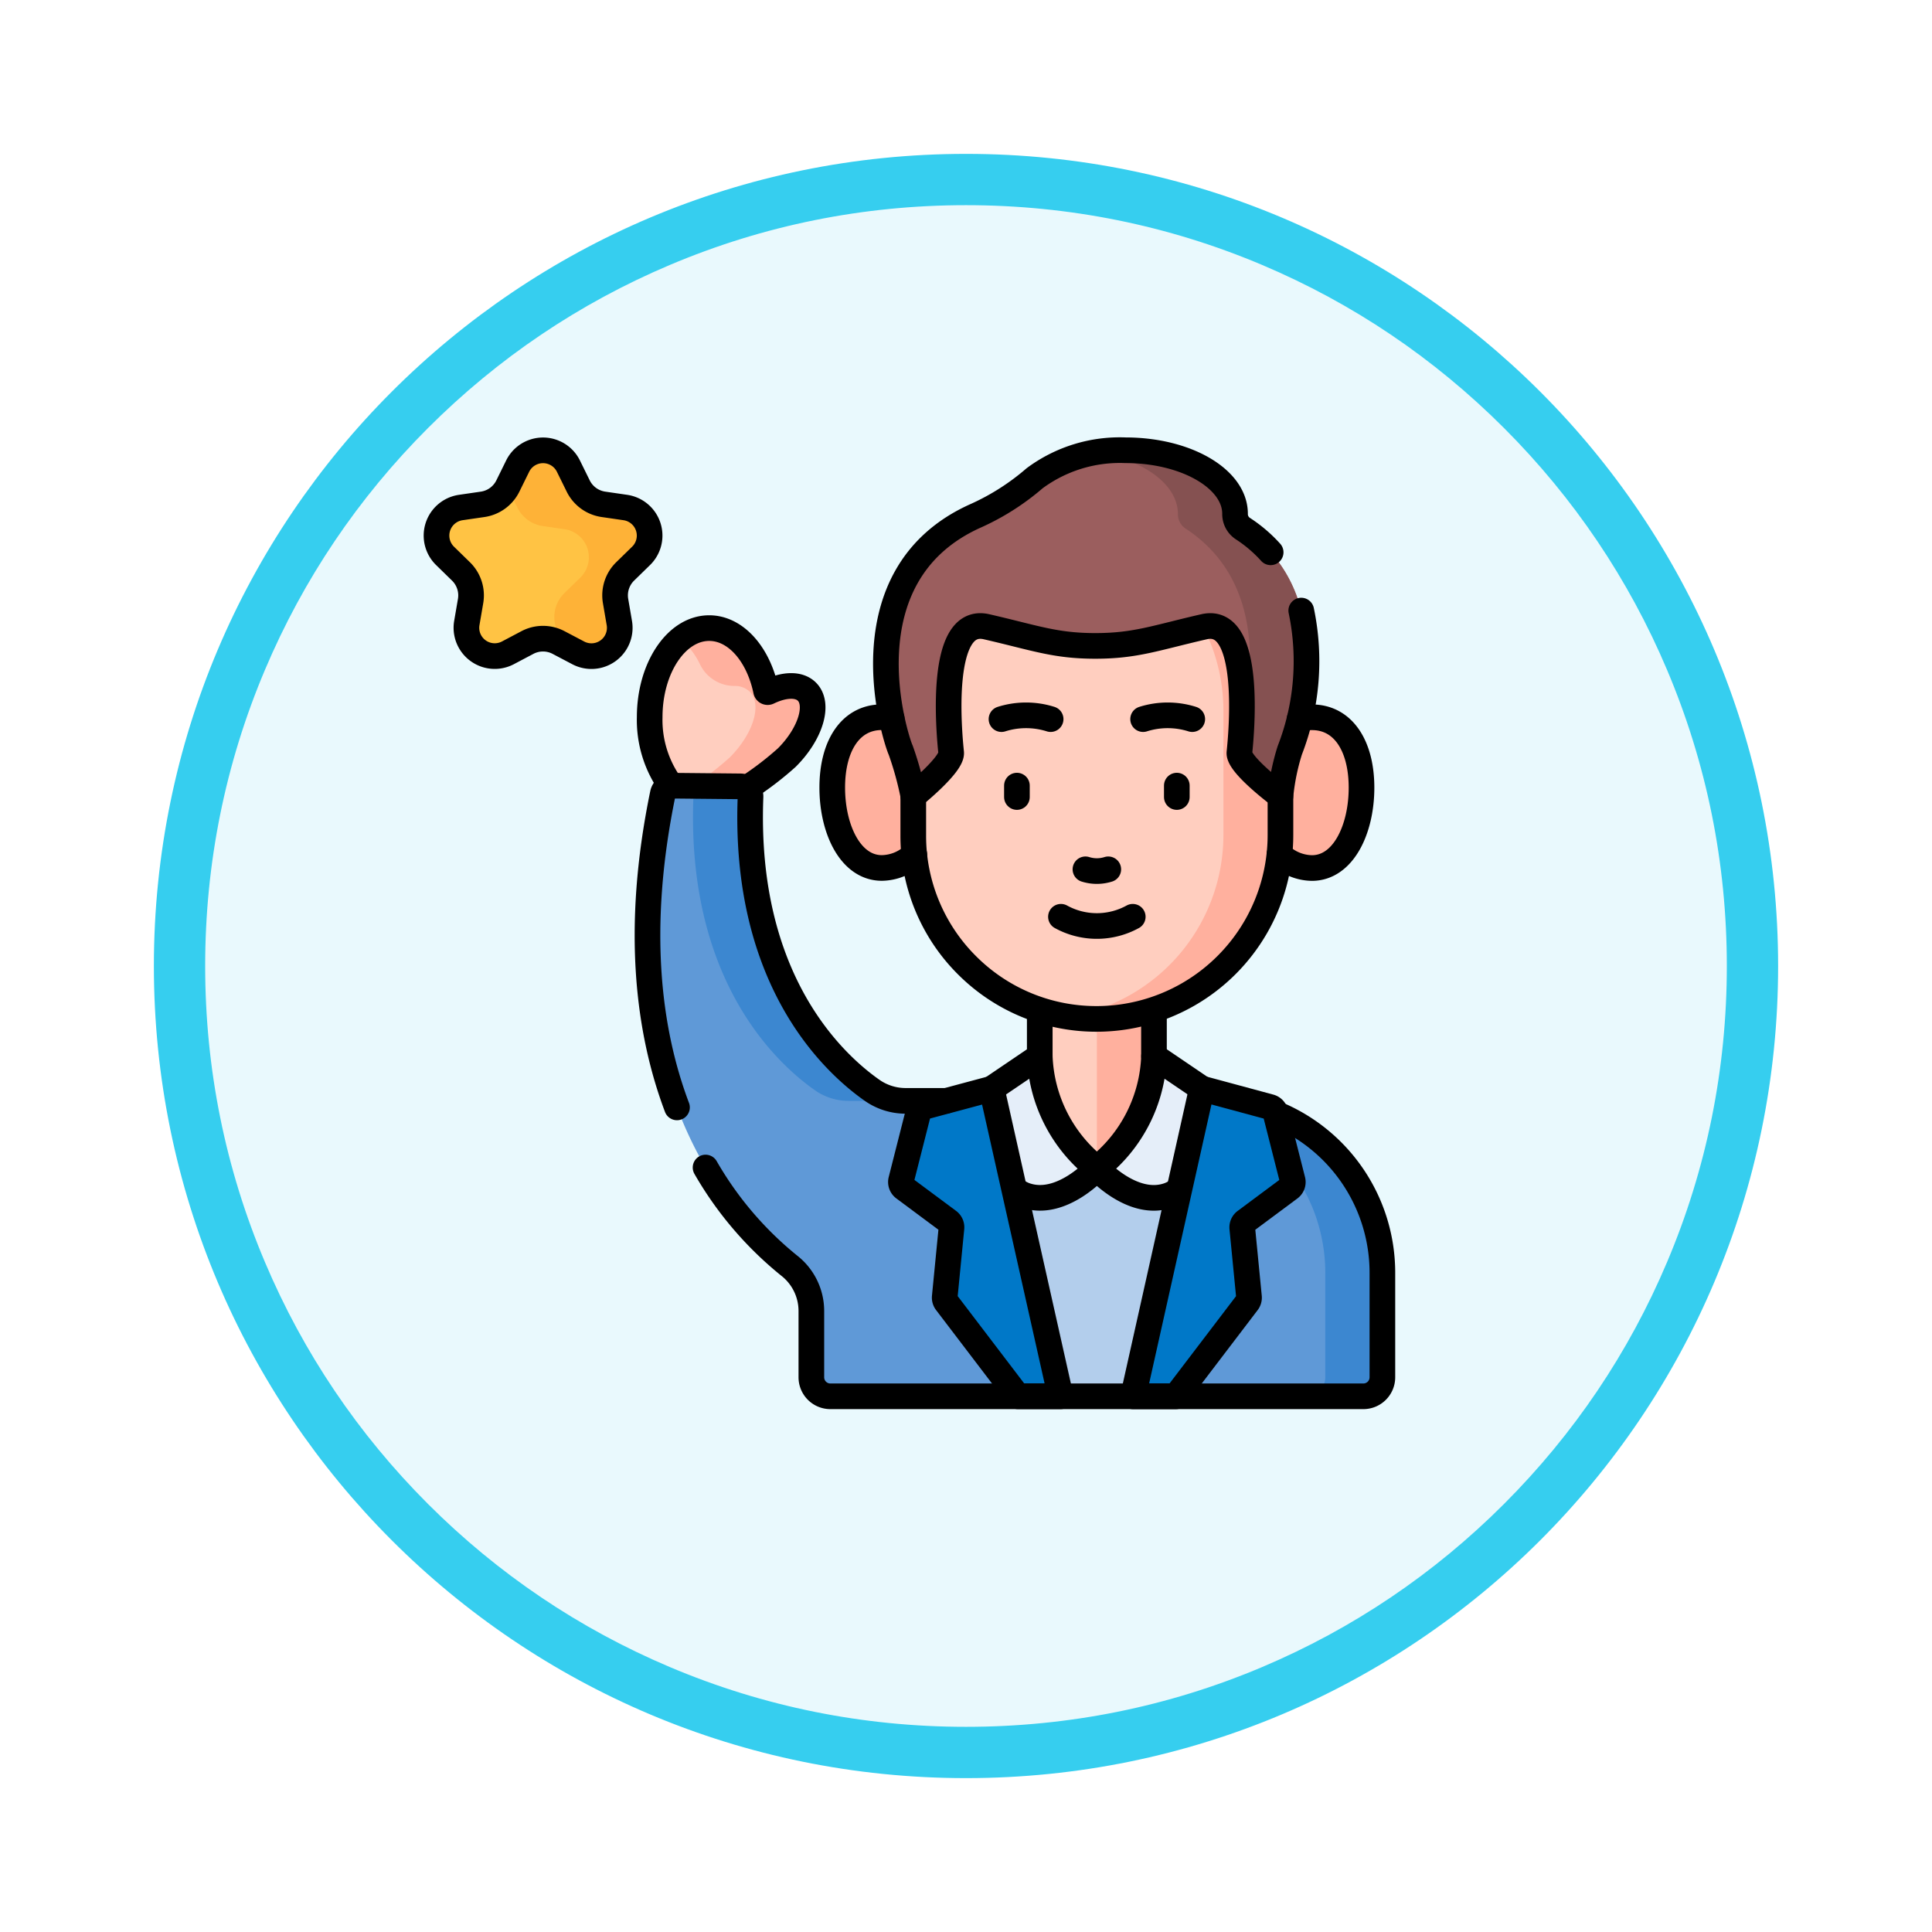 <svg xmlns="http://www.w3.org/2000/svg" xmlns:xlink="http://www.w3.org/1999/xlink" width="113" height="113" viewBox="0 0 113 113">
  <defs>
    <filter id="Trazado_982547" x="0" y="0" width="113" height="113" filterUnits="userSpaceOnUse">
      <feOffset dy="3" input="SourceAlpha"/>
      <feGaussianBlur stdDeviation="3" result="blur"/>
      <feFlood flood-opacity="0.161"/>
      <feComposite operator="in" in2="blur"/>
      <feComposite in="SourceGraphic"/>
    </filter>
    <clipPath id="clip-path">
      <path id="path6177" d="M0-682.665H57v57H0Z" transform="translate(0 682.665)"/>
    </clipPath>
  </defs>
  <g id="Grupo_1172803" data-name="Grupo 1172803" transform="translate(-189.17 -5282.832)">
    <g id="Grupo_1172067" data-name="Grupo 1172067" transform="translate(-6.475 3810.832)">
      <g id="Grupo_1164308" data-name="Grupo 1164308" transform="translate(204.645 1478)">
        <g id="Grupo_1163948" data-name="Grupo 1163948" transform="translate(0)">
          <g id="Grupo_1158168" data-name="Grupo 1158168" transform="translate(0)">
            <g id="Grupo_1152576" data-name="Grupo 1152576">
              <g id="Grupo_1148633" data-name="Grupo 1148633">
                <g id="Grupo_1148525" data-name="Grupo 1148525">
                  <g transform="matrix(1, 0, 0, 1, -9, -6)" filter="url(#Trazado_982547)">
                    <g id="Trazado_982547-2" data-name="Trazado 982547" transform="translate(9 6)" fill="#e9f9fd">
                      <path d="M 47.5 93.5 C 41.289 93.5 35.265 92.284 29.595 89.886 C 24.118 87.569 19.198 84.252 14.973 80.027 C 10.748 75.802 7.431 70.882 5.114 65.405 C 2.716 59.735 1.5 53.711 1.5 47.5 C 1.5 41.289 2.716 35.265 5.114 29.595 C 7.431 24.118 10.748 19.198 14.973 14.973 C 19.198 10.748 24.118 7.431 29.595 5.114 C 35.265 2.716 41.289 1.5 47.5 1.5 C 53.711 1.5 59.735 2.716 65.405 5.114 C 70.882 7.431 75.802 10.748 80.027 14.973 C 84.252 19.198 87.569 24.118 89.886 29.595 C 92.284 35.265 93.5 41.289 93.5 47.5 C 93.5 53.711 92.284 59.735 89.886 65.405 C 87.569 70.882 84.252 75.802 80.027 80.027 C 75.802 84.252 70.882 87.569 65.405 89.886 C 59.735 92.284 53.711 93.5 47.5 93.5 Z" stroke="none"/>
                      <path d="M 47.5 3 C 41.491 3 35.664 4.176 30.18 6.496 C 24.881 8.737 20.122 11.946 16.034 16.034 C 11.946 20.122 8.737 24.881 6.496 30.18 C 4.176 35.664 3 41.491 3 47.5 C 3 53.509 4.176 59.336 6.496 64.82 C 8.737 70.119 11.946 74.878 16.034 78.966 C 20.122 83.054 24.881 86.263 30.18 88.504 C 35.664 90.824 41.491 92 47.5 92 C 53.509 92 59.336 90.824 64.82 88.504 C 70.119 86.263 74.878 83.054 78.966 78.966 C 83.054 74.878 86.263 70.119 88.504 64.82 C 90.824 59.336 92 53.509 92 47.5 C 92 41.491 90.824 35.664 88.504 30.18 C 86.263 24.881 83.054 20.122 78.966 16.034 C 74.878 11.946 70.119 8.737 64.82 6.496 C 59.336 4.176 53.509 3 47.5 3 M 47.5 0 C 73.734 0 95 21.266 95 47.5 C 95 73.734 73.734 95 47.5 95 C 21.266 95 0 73.734 0 47.5 C 0 21.266 21.266 0 47.5 0 Z" stroke="none" fill="#36ceef"/>
                    </g>
                  </g>
                </g>
              </g>
            </g>
          </g>
        </g>
      </g>
    </g>
    <g id="g6171" transform="translate(213.857 5990.997)">
      <g id="g6173" transform="translate(0 -682.665)">
        <g id="g6175" clip-path="url(#clip-path)">
          <g id="g6181" transform="translate(13.309 11.237)">
            <path id="path6183" d="M-88.1-83.082c-.674.674-3.595,2.855-4.545,2.855-1.923,0-3.481-2.334-3.481-5.213s1.559-5.211,3.481-5.211c1.564,0,2.887,1.545,3.326,3.67a.094.094,0,0,0,.133.065c.923-.445,1.788-.485,2.257-.016.739.739.215,2.463-1.172,3.85" transform="translate(96.121 90.652)" fill="#ffcebf"/>
          </g>
          <g id="g6185" transform="translate(15.064 11.237)">
            <path id="path6187" d="M-81.7-40.826c-.469-.469-1.334-.429-2.257.016a.094.094,0,0,1-.134-.066c-.439-2.125-1.762-3.669-3.326-3.669a2.622,2.622,0,0,0-1.67.638,4.46,4.46,0,0,1,1.142,1.5,2.233,2.233,0,0,0,2,1.245,1.255,1.255,0,0,1,.9.335c.739.739.215,2.463-1.172,3.85a19.811,19.811,0,0,1-2.931,2.168,2.644,2.644,0,0,0,1.727.687c.95,0,3.871-2.181,4.545-2.855,1.387-1.387,1.912-3.111,1.172-3.85" transform="translate(89.145 44.545)" fill="#ffb09e"/>
          </g>
          <g id="g6189" transform="translate(13.184 20.454)">
            <path id="path6191" d="M-471.785-312.682v6.112a1.113,1.113,0,0,1-1.113,1.113h-31.173a1.113,1.113,0,0,1-1.113-1.113v-3.877a3.366,3.366,0,0,0-1.283-2.641c-3.179-2.511-10.917-10.572-7.4-27.611a.592.592,0,0,1,.586-.471l3.958.039a.593.593,0,0,1,.586.618c-.42,10.717,4.857,15.581,7.116,17.163a3.412,3.412,0,0,0,1.958.614h17.829a10.053,10.053,0,0,1,10.053,10.053" transform="translate(514.768 341.169)" fill="#5f99d7"/>
          </g>
          <g id="g6193" transform="translate(14.472 20.454)">
            <path id="path6195" d="M-8.912-.432a.593.593,0,0,1,.586.618C-8.746,10.9-3.469,15.767-1.209,17.349a3.412,3.412,0,0,0,1.958.614h3.34a3.412,3.412,0,0,1-1.958-.614C-.129,15.767-5.406,10.9-4.986.186a.593.593,0,0,0-.586-.618L-9.53-.471a.6.6,0,0,0-.194.031Z" transform="translate(9.724 0.471)" fill="#3c87d0"/>
          </g>
          <g id="g6197" transform="translate(42.774 38.888)">
            <path id="path6199" d="M-36.66,0H-40A10.053,10.053,0,0,1-29.947,10.053v6.112a1.113,1.113,0,0,1-1.113,1.113h3.34a1.113,1.113,0,0,0,1.113-1.113V10.053A10.053,10.053,0,0,0-36.66,0" transform="translate(40)" fill="#3c87d0"/>
          </g>
          <g id="g6201" transform="translate(33.618 42.831)">
            <path id="path6203" d="M-64.2,0l6.175,1.924-3.619,11.412h-5.2L-70.05,1.89Z" transform="translate(70.05)" fill="#b3ceec"/>
          </g>
          <path id="path6205" d="M439.345-288.935h-6.68V-299.8h6.68Z" transform="translate(-396.538 331.766)" fill="#ffcebf"/>
          <path id="path6207" d="M472.666-288.935h3.34V-299.8h-3.34Z" transform="translate(-433.198 331.766)" fill="#ffb09e"/>
          <g id="g6209" transform="translate(32.326 36.27)">
            <path id="path6211" d="M-41.723,0a8.727,8.727,0,0,0,3.34,6.561s-2.081,2.324-4.186,1.585c-1.668-.585-2.612-3.7-2.931-4.962a.782.782,0,0,1,.32-.839Z" transform="translate(45.524)" fill="#e5eef9"/>
          </g>
          <g id="g6213" transform="translate(39.467 36.27)">
            <path id="path6215" d="M-36.66,0A8.727,8.727,0,0,1-40,6.561s2.081,2.324,4.186,1.585c1.668-.585,2.612-3.7,2.932-4.962a.783.783,0,0,0-.32-.839Z" transform="translate(40)" fill="#e5eef9"/>
          </g>
          <g id="g6217" transform="translate(23.983 16.449)">
            <path id="path6219" d="M-68.406-48.409c0,2.436-1.49,4.41-3.327,4.41s-2.9-2.268-2.9-4.7,1.067-4.117,2.9-4.117,3.327,1.975,3.327,4.41" transform="translate(74.638 52.82)" fill="#ffb09e"/>
          </g>
          <g id="g6221" transform="translate(48.72 16.449)">
            <path id="path6223" d="M0-48.409C0-45.974,1.49-44,3.327-44s2.9-2.268,2.9-4.7-1.067-4.117-2.9-4.117S0-50.845,0-48.409" transform="translate(0 52.82)" fill="#ffb09e"/>
          </g>
          <g id="g6225" transform="translate(28.729 5.327)">
            <path id="path6227" d="M0-198.071v-7.307a10.739,10.739,0,0,1,10.738-10.739,10.739,10.739,0,0,1,10.739,10.739v7.267a10.759,10.759,0,0,1-10.759,10.759A10.718,10.718,0,0,1,0-198.071" transform="translate(0 216.117)" fill="#ffcebf"/>
          </g>
          <g id="g6229" transform="translate(37.779 5.327)">
            <path id="path6231" d="M-18.533,0h0A10.809,10.809,0,0,0-20.2.129a10.741,10.741,0,0,1,9.069,10.609v7.267a10.761,10.761,0,0,1-9.087,10.629,10.8,10.8,0,0,0,1.668.129A10.759,10.759,0,0,0-7.794,18.005V10.739A10.739,10.739,0,0,0-18.533,0" transform="translate(20.221)" fill="#ffb09e"/>
          </g>
          <g id="g6233" transform="translate(27.125 0.835)">
            <path id="path6235" d="M-259.339-192.6a13,13,0,0,0-.547,2.68s-2.477-1.845-2.4-2.546c.118-1.121.767-8.008-2.065-7.359s-4,1.121-6.365,1.121-3.533-.472-6.365-1.121-2.182,6.238-2.065,7.359c.074.7-2.213,2.539-2.213,2.539a18.8,18.8,0,0,0-.736-2.673c-.29-.623-3.438-10.221,4.392-13.717a14.073,14.073,0,0,0,3.434-2.189,8.36,8.36,0,0,1,5.318-1.641c3.54,0,6.409,1.663,6.409,3.716v.005a1.011,1.011,0,0,0,.452.856c5.949,3.881,3.156,12.106,2.754,12.969" transform="translate(282.966 210.146)" fill="#9b5e5e"/>
          </g>
          <g id="g6237" transform="translate(39.468 0.835)">
            <path id="path6239" d="M-93.632-50.244a1.011,1.011,0,0,1-.452-.856V-51.1c0-2.053-2.869-3.716-6.409-3.716a10.839,10.839,0,0,0-1.669.128c2.73.426,4.738,1.87,4.738,3.588v.005a1.011,1.011,0,0,0,.452.856c4.593,3,3.975,8.58,3.27,11.368-.033.8-.1,1.452-.126,1.735-.073.7,2.4,2.546,2.4,2.546a13,13,0,0,1,.547-2.68c.4-.863,3.195-9.089-2.754-12.969" transform="translate(102.162 54.821)" fill="#855151"/>
          </g>
          <g id="g6241" transform="translate(28.004 38.178)">
            <path id="path6243" d="M-58.289,0l4.033,17.989h-2.5l-4.189-5.5a.445.445,0,0,1-.089-.313l.394-4.029a.446.446,0,0,0-.177-.4l-2.6-1.933a.445.445,0,0,1-.166-.467l1.006-3.962a.445.445,0,0,1,.317-.32Z" transform="translate(63.599)" fill="#0078c8"/>
          </g>
          <g id="g6245" transform="translate(41.587 38.17)">
            <path id="path6247" d="M-44.134,0l-4.021,18h2.5l4.189-5.5a.446.446,0,0,0,.089-.313l-.394-4.029a.446.446,0,0,1,.177-.4l2.6-1.933a.445.445,0,0,0,.166-.467l-1.006-3.962a.445.445,0,0,0-.316-.32Z" transform="translate(48.155)" fill="#0078c8"/>
          </g>
          <g id="g6249" transform="translate(0.835 0.835)">
            <path id="path6251" d="M-84.76-10.146l.575,1.167a1.956,1.956,0,0,0,1.473,1.071l1.285.187a1.659,1.659,0,0,1,.918,2.829l-.93.908A1.961,1.961,0,0,0-82-2.25l.22,1.282A1.656,1.656,0,0,1-84.185.78l-1.15-.605a1.954,1.954,0,0,0-1.82,0L-88.3.78a1.656,1.656,0,0,1-2.4-1.748l.22-1.282a1.961,1.961,0,0,0-.563-1.734l-.93-.908a1.659,1.659,0,0,1,.918-2.829l1.285-.187A1.956,1.956,0,0,0-88.3-8.979l.575-1.167a1.655,1.655,0,0,1,2.97,0" transform="translate(92.482 11.07)" fill="#ffc344"/>
          </g>
          <g id="g6253" transform="translate(4.982 0.835)">
            <path id="path6255" d="M-75.826-36.765l-1.285-.187a1.956,1.956,0,0,1-1.473-1.072l-.575-1.166a1.655,1.655,0,0,0-2.97,0l-.575,1.166c-.01.02-.02.039-.031.058.008.014.016.028.023.043l.575,1.167a1.957,1.957,0,0,0,1.473,1.072l1.285.187a1.659,1.659,0,0,1,.918,2.829l-.93.908a1.961,1.961,0,0,0-.562,1.734l.2,1.146.023.011,1.15.605a1.656,1.656,0,0,0,2.4-1.748l-.22-1.282a1.96,1.96,0,0,1,.563-1.734l.93-.908a1.659,1.659,0,0,0-.918-2.829" transform="translate(82.734 40.115)" fill="#feb237"/>
          </g>
          <g id="g6257" transform="translate(13.309 11.237)">
            <path id="path6259" d="M-13.2-100.457a6.532,6.532,0,0,1-1.2-3.941c0-2.878,1.559-5.211,3.481-5.211,1.564,0,2.887,1.545,3.326,3.67a.094.094,0,0,0,.133.065c.923-.445,1.788-.485,2.257-.016.739.739.215,2.463-1.172,3.85A18.5,18.5,0,0,1-8.64-100.3" transform="translate(14.403 109.609)" fill="none" stroke="#000" stroke-linecap="round" stroke-linejoin="round" stroke-miterlimit="10" stroke-width="1.5"/>
          </g>
          <g id="g6261" transform="translate(13.184 20.454)">
            <path id="path6263" d="M-18.931-206.529c-1.657-4.39-2.47-10.389-.829-18.345a.592.592,0,0,1,.586-.471l3.958.039a.594.594,0,0,1,.586.618c-.42,10.716,4.857,15.581,7.116,17.163a3.412,3.412,0,0,0,1.958.614h2.347" transform="translate(20.656 225.345)" fill="none" stroke="#000" stroke-linecap="round" stroke-linejoin="round" stroke-miterlimit="10" stroke-width="1.5"/>
          </g>
          <g id="g6265" transform="translate(16.579 39.655)">
            <path id="path6267" d="M-366.531,0a10.056,10.056,0,0,1,6.195,9.286V15.4a1.113,1.113,0,0,1-1.113,1.113h-31.173a1.113,1.113,0,0,1-1.113-1.113V11.521a3.366,3.366,0,0,0-1.283-2.641,20.481,20.481,0,0,1-4.905-5.748" transform="translate(399.924)" fill="none" stroke="#000" stroke-linecap="round" stroke-linejoin="round" stroke-miterlimit="10" stroke-width="1.5"/>
          </g>
          <g id="g6269" transform="translate(36.127 33.723)">
            <path id="path6271" d="M0-27.957V-30.5" transform="translate(0 30.504)" fill="none" stroke="#000" stroke-linecap="round" stroke-linejoin="round" stroke-miterlimit="10" stroke-width="1.5"/>
          </g>
          <g id="g6273" transform="translate(42.807 33.755)">
            <path id="path6275" d="M0,0V2.516" fill="none" stroke="#000" stroke-linecap="round" stroke-linejoin="round" stroke-miterlimit="10" stroke-width="1.5"/>
          </g>
          <g id="g6277" transform="translate(33.314 36.27)">
            <path id="path6279" d="M0-20.936l2.813-1.907a8.726,8.726,0,0,0,3.34,6.561S4.072-13.96,1.967-14.7a2.119,2.119,0,0,1-.592-.329" transform="translate(0 22.844)" fill="none" stroke="#000" stroke-linecap="round" stroke-linejoin="round" stroke-miterlimit="10" stroke-width="1.5"/>
          </g>
          <g id="g6281" transform="translate(39.467 36.27)">
            <path id="path6283" d="M-67.4-20.847l-2.8-1.9a8.726,8.726,0,0,1-3.34,6.561s2.081,2.324,4.186,1.585a2.121,2.121,0,0,0,.592-.329" transform="translate(73.544 22.747)" fill="none" stroke="#000" stroke-linecap="round" stroke-linejoin="round" stroke-miterlimit="10" stroke-width="1.5"/>
          </g>
          <g id="g6285" transform="translate(23.983 16.449)">
            <path id="path6287" d="M-38.224-.733A2.506,2.506,0,0,0-38.8-.8c-1.838,0-2.9,1.681-2.9,4.117s1.067,4.7,2.9,4.7a2.792,2.792,0,0,0,1.9-.788" transform="translate(41.707 0.8)" fill="none" stroke="#000" stroke-linecap="round" stroke-linejoin="round" stroke-miterlimit="10" stroke-width="1.5"/>
          </g>
          <g id="g6289" transform="translate(50.144 16.449)">
            <path id="path6291" d="M-12.964-1.136a2.573,2.573,0,0,1,.721-.1c1.838,0,2.9,1.681,2.9,4.117s-1.067,4.7-2.9,4.7a2.792,2.792,0,0,1-1.9-.793" transform="translate(14.145 1.24)" fill="none" stroke="#000" stroke-linecap="round" stroke-linejoin="round" stroke-miterlimit="10" stroke-width="1.5"/>
          </g>
          <g id="g6293" transform="translate(28.729 21.055)">
            <path id="path6295" d="M-235.723-.073V2.2a10.758,10.758,0,0,1-10.758,10.759,10.68,10.68,0,0,1-7.578-3.14,10.68,10.68,0,0,1-3.14-7.578V-.08" transform="translate(257.199 0.08)" fill="none" stroke="#000" stroke-linecap="round" stroke-linejoin="round" stroke-miterlimit="10" stroke-width="1.5"/>
          </g>
          <g id="g6297" transform="translate(27.125 0.835)">
            <path id="path6299" d="M-266.68-102.925a14.4,14.4,0,0,1-.669,8.17,13,13,0,0,0-.547,2.68s-2.477-1.845-2.4-2.546c.118-1.121.767-8.008-2.065-7.359s-4,1.121-6.365,1.121-3.533-.472-6.365-1.121-2.182,6.238-2.065,7.359c.075.7-2.213,2.539-2.213,2.539a18.808,18.808,0,0,0-.736-2.673c-.291-.623-3.438-10.221,4.392-13.717a14.07,14.07,0,0,0,3.434-2.189,8.36,8.36,0,0,1,5.318-1.641c3.54,0,6.409,1.663,6.409,3.716v.006a1.011,1.011,0,0,0,.452.856,8.174,8.174,0,0,1,1.631,1.39" transform="translate(290.976 112.302)" fill="none" stroke="#000" stroke-linecap="round" stroke-linejoin="round" stroke-miterlimit="10" stroke-width="1.5"/>
          </g>
          <g id="g6301" transform="translate(38.799 25.345)">
            <path id="path6303" d="M0,0A2.22,2.22,0,0,0,1.336,0" fill="none" stroke="#000" stroke-linecap="round" stroke-linejoin="round" stroke-miterlimit="10" stroke-width="1.5"/>
          </g>
          <g id="g6305" transform="translate(33.889 16.339)">
            <path id="path6307" d="M-31.542-2.429a4.776,4.776,0,0,0-2.874,0" transform="translate(34.416 2.65)" fill="none" stroke="#000" stroke-linecap="round" stroke-linejoin="round" stroke-miterlimit="10" stroke-width="1.5"/>
          </g>
          <g id="g6309" transform="translate(42.172 16.339)">
            <path id="path6311" d="M0-2.429a4.776,4.776,0,0,1,2.874,0" transform="translate(0 2.65)" fill="none" stroke="#000" stroke-linecap="round" stroke-linejoin="round" stroke-miterlimit="10" stroke-width="1.5"/>
          </g>
          <g id="g6313" transform="translate(37.369 28.121)">
            <path id="path6315" d="M-46.068,0a4.357,4.357,0,0,1-4.2,0" transform="translate(50.265)" fill="none" stroke="#000" stroke-linecap="round" stroke-linejoin="round" stroke-miterlimit="10" stroke-width="1.5"/>
          </g>
          <g id="g6317" transform="translate(34.791 20.449)">
            <path id="path6319" d="M0,0V.668" fill="none" stroke="#000" stroke-linecap="round" stroke-linejoin="round" stroke-miterlimit="10" stroke-width="1.5"/>
          </g>
          <g id="g6321" transform="translate(44.143 20.449)">
            <path id="path6323" d="M0,0V.668" fill="none" stroke="#000" stroke-linecap="round" stroke-linejoin="round" stroke-miterlimit="10" stroke-width="1.5"/>
          </g>
          <g id="g6325" transform="translate(28.004 38.178)">
            <path id="path6327" d="M-58.289,0l4.033,17.989h-2.5l-4.189-5.5a.445.445,0,0,1-.089-.313l.394-4.029a.446.446,0,0,0-.177-.4l-2.6-1.933a.445.445,0,0,1-.166-.467l1.006-3.962a.445.445,0,0,1,.317-.32Z" transform="translate(63.599)" fill="none" stroke="#000" stroke-linecap="round" stroke-linejoin="round" stroke-miterlimit="10" stroke-width="1.5"/>
          </g>
          <g id="g6329" transform="translate(41.587 38.17)">
            <path id="path6331" d="M-44.134,0l-4.021,18h2.5l4.189-5.5a.446.446,0,0,0,.089-.313l-.394-4.029a.446.446,0,0,1,.177-.4l2.6-1.933a.445.445,0,0,0,.166-.467l-1.006-3.962a.445.445,0,0,0-.316-.32Z" transform="translate(48.155)" fill="none" stroke="#000" stroke-linecap="round" stroke-linejoin="round" stroke-miterlimit="10" stroke-width="1.5"/>
          </g>
          <g id="g6333" transform="translate(0.835 0.835)">
            <path id="path6335" d="M-84.76-10.146l.575,1.167a1.956,1.956,0,0,0,1.473,1.071l1.285.187a1.659,1.659,0,0,1,.918,2.829l-.93.908A1.961,1.961,0,0,0-82-2.25l.22,1.282A1.656,1.656,0,0,1-84.185.78l-1.15-.605a1.954,1.954,0,0,0-1.82,0L-88.3.78a1.656,1.656,0,0,1-2.4-1.748l.22-1.282a1.961,1.961,0,0,0-.563-1.734l-.93-.908a1.659,1.659,0,0,1,.918-2.829l1.285-.187A1.956,1.956,0,0,0-88.3-8.979l.575-1.167A1.655,1.655,0,0,1-84.76-10.146Z" transform="translate(92.482 11.07)" fill="none" stroke="#000" stroke-linecap="round" stroke-linejoin="round" stroke-miterlimit="10" stroke-width="1.5"/>
          </g>
        </g>
      </g>
    </g>
  </g>
</svg>
